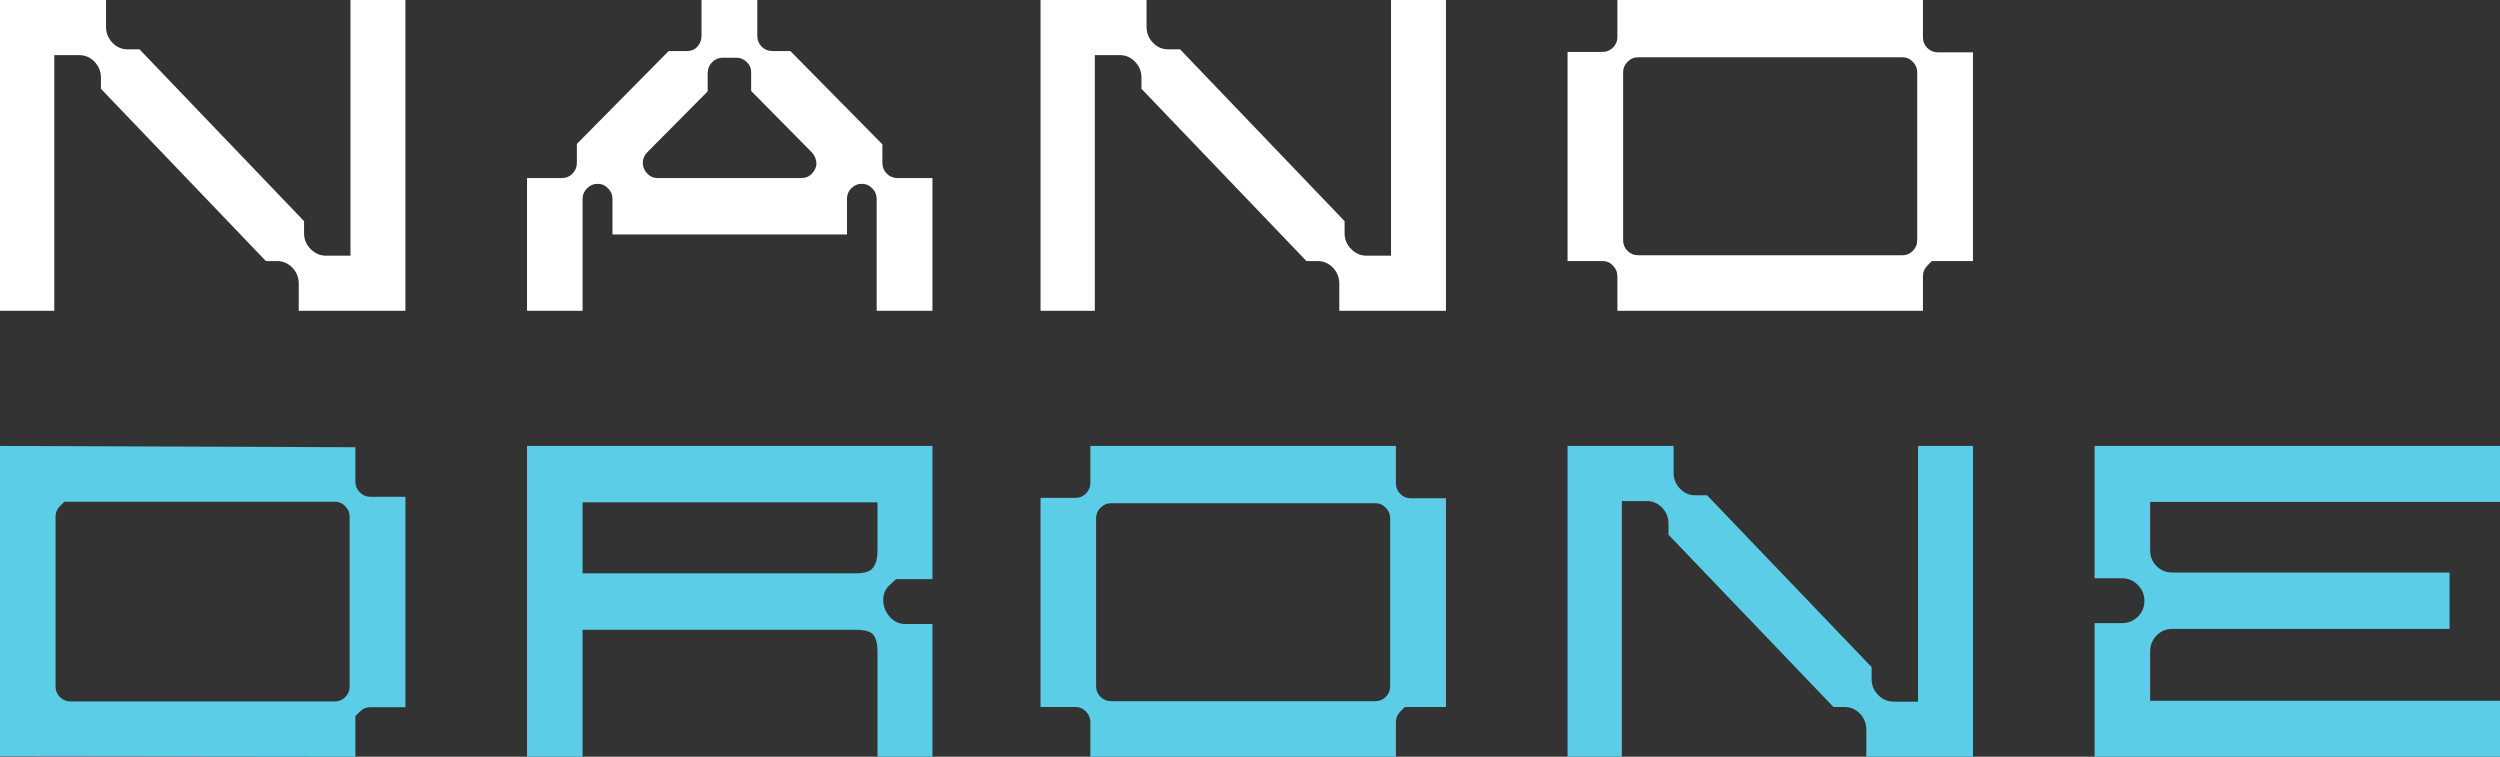 <svg width="185" height="56" viewBox="0 0 185 56" fill="none" xmlns="http://www.w3.org/2000/svg">
<rect x="0" y="0" width="185" height="56" fill="#333333" stroke="none"/>
<g clip-path="url(#clip0_10_1411)">
<path d="M26.297 52.997C26.297 52.997 26.407 52.886 26.627 52.665C26.846 52.443 27.105 52.333 27.411 52.333H30V36.762H27.411C27.105 36.762 26.846 36.651 26.627 36.43C26.407 36.209 26.297 35.948 26.297 35.64V33.095L0 33V55.968L26.297 56V53.455C26.297 53.151 26.297 52.997 26.297 52.997ZM4.77 37.126C4.77 37.126 4.919 37.126 5.225 37.126H24.775C25.077 37.126 25.332 37.236 25.544 37.458C25.764 37.671 25.873 37.928 25.873 38.232V50.799C25.873 51.108 25.764 51.368 25.544 51.59C25.332 51.803 25.077 51.906 24.775 51.906H5.225C4.919 51.906 4.66 51.803 4.44 51.59C4.221 51.368 4.111 51.108 4.111 50.799V38.232C4.111 37.928 4.221 37.663 4.44 37.442C4.66 37.233 4.77 37.126 4.77 37.126Z" fill="#5CCDE6"/>
<path d="M66.301 42.857C66.301 42.857 66.529 42.857 66.992 42.857H69V33H39V56H43.111V46.603H63.32C63.987 46.603 64.422 46.726 64.622 46.968C64.83 47.214 64.936 47.635 64.936 48.238V56H69V46.175H66.992C66.529 46.175 66.144 45.996 65.831 45.635C65.517 45.278 65.36 44.865 65.36 44.397C65.36 43.944 65.521 43.571 65.846 43.286C66.148 43 66.301 42.857 66.301 42.857ZM64.936 37.175V40.762C64.936 41.282 64.83 41.691 64.622 41.984C64.422 42.282 63.987 42.429 63.32 42.429H43.111V37.175H64.936Z" fill="#5CCDE6"/>
<path d="M103.956 52.318C103.956 52.318 104.105 52.318 104.411 52.318H107V36.873H104.411C104.105 36.873 103.846 36.77 103.627 36.556C103.407 36.333 103.297 36.071 103.297 35.762V33H80.687V35.73C80.687 36.04 80.577 36.302 80.358 36.524C80.146 36.738 79.891 36.841 79.589 36.841H77V52.318H79.589C79.891 52.318 80.146 52.429 80.358 52.651C80.577 52.873 80.687 53.139 80.687 53.444V56H103.297V53.444C103.297 53.139 103.407 52.873 103.627 52.651C103.846 52.429 103.956 52.318 103.956 52.318ZM101.775 37.238C102.077 37.238 102.332 37.349 102.544 37.571C102.764 37.786 102.873 38.044 102.873 38.349V50.778C102.873 51.087 102.764 51.349 102.544 51.571C102.332 51.786 102.077 51.889 101.775 51.889H82.225C81.919 51.889 81.66 51.786 81.44 51.571C81.221 51.349 81.111 51.087 81.111 50.778V38.349C81.111 38.044 81.221 37.786 81.44 37.571C81.66 37.349 81.919 37.238 82.225 37.238H101.775Z" fill="#5CCDE6"/>
<path d="M136.492 52.318C136.939 52.318 137.323 52.484 137.637 52.809C137.951 53.139 138.108 53.536 138.108 54V56H146V33H141.936V51.921H140.132C139.692 51.921 139.308 51.758 138.986 51.429C138.661 51.103 138.5 50.71 138.5 50.254V49.365L126.324 36.651H125.446C125.006 36.651 124.63 36.488 124.316 36.159C124.002 35.833 123.845 35.437 123.845 34.968V33H116V56H120.017V37.079H121.868C122.308 37.079 122.684 37.246 122.998 37.571C123.312 37.901 123.469 38.294 123.469 38.746V39.571L135.676 52.318H136.492Z" fill="#5CCDE6"/>
<path d="M159.111 48.206C159.111 47.754 159.268 47.361 159.582 47.032C159.895 46.706 160.28 46.54 160.743 46.54H181.266V42.365H160.743C160.28 42.365 159.895 42.206 159.582 41.889C159.268 41.571 159.111 41.182 159.111 40.714V37.143H185V33H155V42.794H157.04C157.487 42.794 157.875 42.96 158.201 43.286C158.522 43.615 158.687 44.008 158.687 44.46C158.687 44.929 158.522 45.318 158.201 45.635C157.875 45.952 157.487 46.111 157.04 46.111H155V56H185V51.857H159.111V48.206Z" fill="#5CCDE6"/>
<path d="M20.492 19.317C20.939 19.317 21.323 19.484 21.637 19.809C21.951 20.139 22.108 20.536 22.108 21V23H30V0H25.936V18.921H24.132C23.692 18.921 23.308 18.758 22.986 18.429C22.661 18.103 22.5 17.71 22.5 17.254V16.365L10.324 3.651H9.446C9.006 3.651 8.63 3.488 8.316 3.159C8.002 2.833 7.845 2.437 7.845 1.968V0H0V23H4.017V4.079H5.868C6.308 4.079 6.684 4.246 6.998 4.571C7.312 4.901 7.469 5.294 7.469 5.746V6.571L19.676 19.317H20.492Z" fill="white"/>
<path d="M42.687 10.651V12.063C42.687 12.373 42.577 12.635 42.358 12.857C42.146 13.071 41.891 13.175 41.589 13.175H39V23H43.111V14.714C43.111 14.409 43.221 14.151 43.44 13.937C43.66 13.714 43.919 13.603 44.225 13.603C44.527 13.603 44.782 13.714 44.994 13.937C45.213 14.151 45.323 14.409 45.323 14.714V17.349H62.677V14.714C62.677 14.409 62.779 14.151 62.991 13.937C63.21 13.714 63.469 13.603 63.775 13.603C64.077 13.603 64.332 13.714 64.544 13.937C64.764 14.151 64.873 14.409 64.873 14.714V23H69V13.175H66.411C66.105 13.175 65.846 13.071 65.627 12.857C65.407 12.635 65.297 12.373 65.297 12.063V10.682L58.487 3.778H57.154C56.848 3.778 56.589 3.675 56.369 3.46C56.15 3.238 56.04 2.976 56.04 2.667V0H51.913V2.667C51.913 2.976 51.807 3.238 51.599 3.46C51.399 3.675 51.148 3.778 50.846 3.778H49.481L42.687 10.651ZM52.368 6.762V5.349C52.388 5.044 52.502 4.79 52.713 4.587C52.921 4.377 53.176 4.27 53.482 4.27H54.486C54.788 4.27 55.043 4.377 55.255 4.587C55.475 4.79 55.585 5.044 55.585 5.349V6.73L60.072 11.27C60.237 11.452 60.343 11.651 60.386 11.873C60.437 12.087 60.417 12.294 60.323 12.492C60.237 12.682 60.108 12.849 59.931 12.984C59.762 13.111 59.547 13.175 59.288 13.175H48.665C48.434 13.175 48.23 13.111 48.053 12.984C47.873 12.849 47.743 12.682 47.661 12.492C47.575 12.294 47.551 12.087 47.583 11.873C47.614 11.651 47.716 11.452 47.896 11.27L52.368 6.762Z" fill="white"/>
<path d="M97.492 19.317C97.939 19.317 98.323 19.484 98.637 19.809C98.951 20.139 99.108 20.536 99.108 21V23H107V0H102.936V18.921H101.132C100.692 18.921 100.308 18.758 99.986 18.429C99.661 18.103 99.5 17.71 99.5 17.254V16.365L87.324 3.651H86.446C86.006 3.651 85.63 3.488 85.316 3.159C85.002 2.833 84.845 2.437 84.845 1.968V0H77V23H81.017V4.079H82.868C83.308 4.079 83.684 4.246 83.998 4.571C84.312 4.901 84.469 5.294 84.469 5.746V6.571L96.676 19.317H97.492Z" fill="white"/>
<path d="M142.956 19.317C142.956 19.317 143.105 19.317 143.411 19.317H146V3.873H143.411C143.105 3.873 142.846 3.77 142.627 3.556C142.407 3.333 142.297 3.071 142.297 2.762V0H119.687V2.73C119.687 3.04 119.577 3.302 119.358 3.524C119.146 3.738 118.891 3.841 118.589 3.841H116V19.317H118.589C118.891 19.317 119.146 19.429 119.358 19.651C119.577 19.873 119.687 20.139 119.687 20.444V23H142.297V20.444C142.297 20.139 142.407 19.873 142.627 19.651C142.846 19.429 142.956 19.317 142.956 19.317ZM140.775 4.238C141.077 4.238 141.332 4.349 141.544 4.571C141.764 4.786 141.873 5.044 141.873 5.349V17.778C141.873 18.087 141.764 18.349 141.544 18.571C141.332 18.786 141.077 18.889 140.775 18.889H121.225C120.919 18.889 120.66 18.786 120.44 18.571C120.221 18.349 120.111 18.087 120.111 17.778V5.349C120.111 5.044 120.221 4.786 120.44 4.571C120.66 4.349 120.919 4.238 121.225 4.238H140.775Z" fill="white"/>
</g>
<defs>
<clipPath id="clip0_10_1411">
<rect width="185" height="56" fill="white"/>
</clipPath>
</defs>
</svg>
